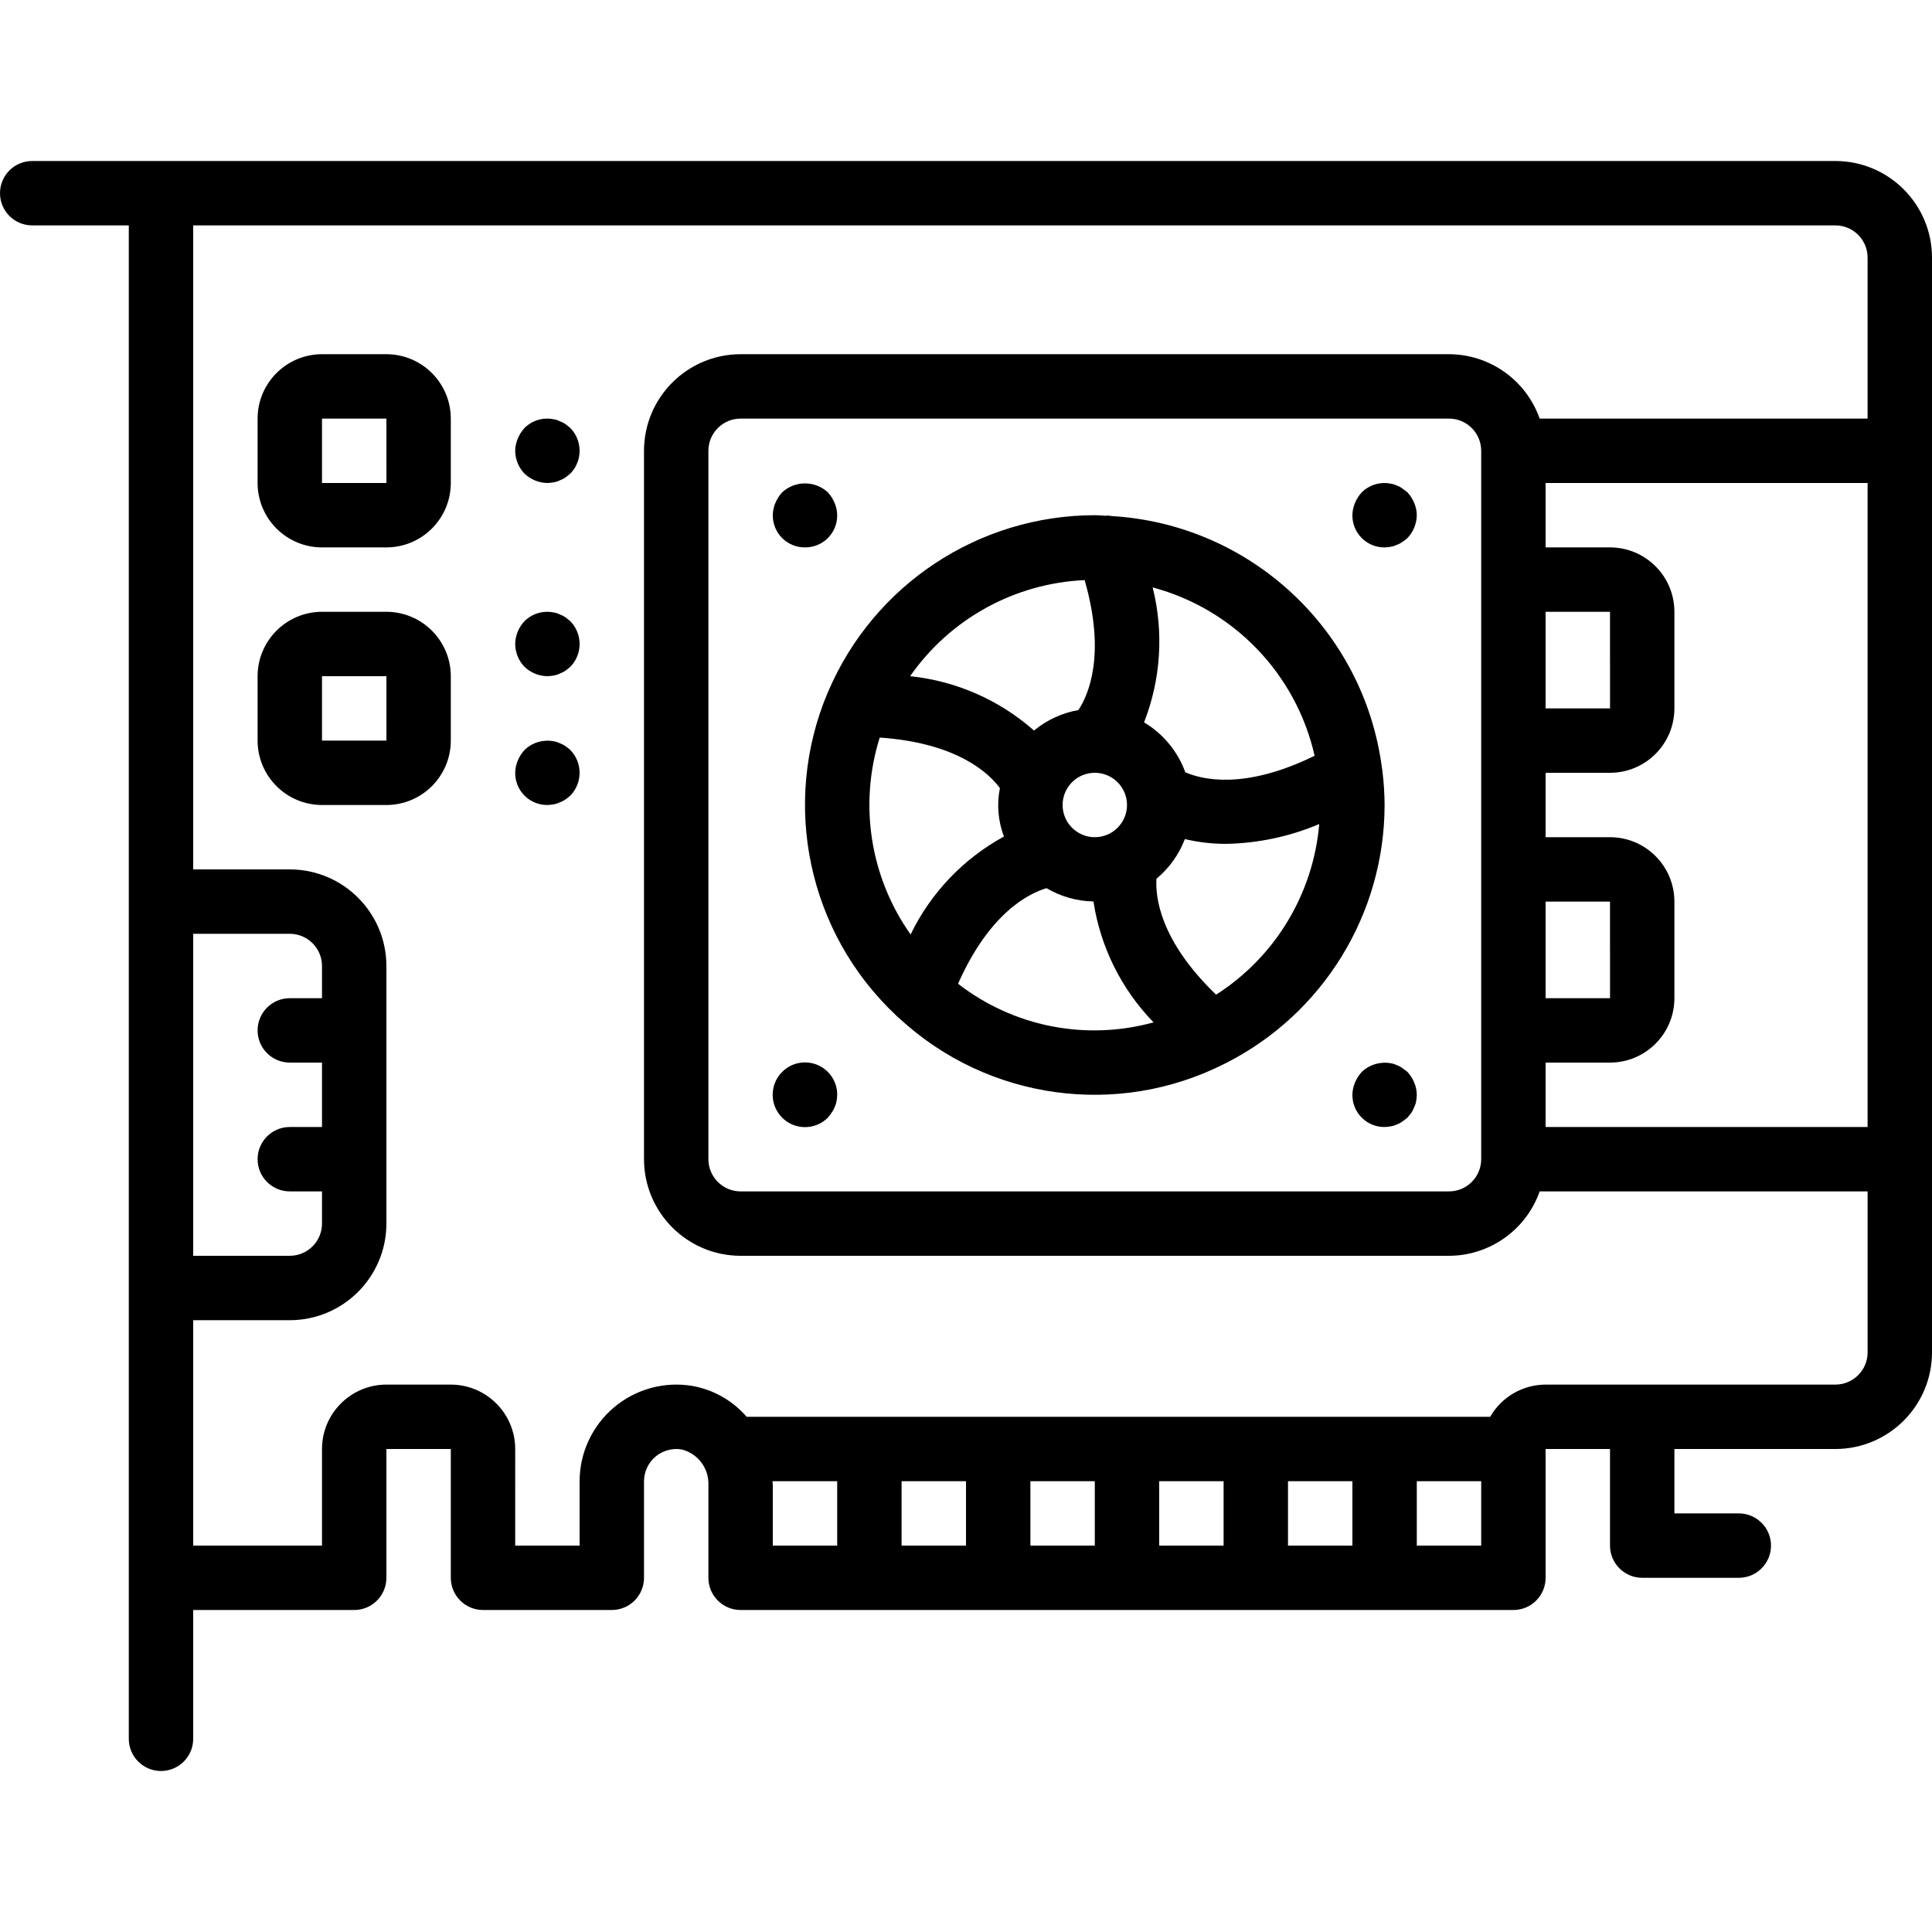 <?xml version="1.0" encoding="iso-8859-1"?>
<!-- Generator: Adobe Illustrator 19.0.0, SVG Export Plug-In . SVG Version: 6.00 Build 0)  -->
<svg version="1.1" id="Capa_1" xmlns="http://www.w3.org/2000/svg" xmlns:xlink="http://www.w3.org/1999/xlink" x="0px" y="0px"
	 viewBox="0 0 512 512" style="enable-background:new 0 0 512 512;" xml:space="preserve">
<g>
	<g>
		<g>
			<path d="M366.34,204.211c-0.028-0.276-0.07-0.551-0.125-0.822c-4.822-36.529-34.902-64.489-71.686-66.633
				c-0.295-0.063-0.594-0.109-0.894-0.14h-0.083c-0.126,0-0.23,0.067-0.355,0.072c-1.024-0.041-2.029-0.155-3.062-0.155
				c-30.732,0.035-58.493,18.363-70.598,46.61c-0.063,0.136-0.129,0.262-0.185,0.402c-12.425,29.459-5.232,63.538,18.037,85.464
				c0.327,0.355,0.685,0.68,1.069,0.972c23.392,21.545,57.704,26.298,86.071,11.922c0.137-0.058,0.26-0.124,0.394-0.19
				c25.743-13.086,41.973-39.502,42.011-68.38C366.916,210.284,366.718,207.238,366.34,204.211z M305.467,155.669
				c21.482,5.746,38.008,22.925,42.919,44.613c-18.765,9.227-30.083,6.224-34.271,4.37c-2.013-5.533-5.872-10.203-10.928-13.22
				C307.649,180.038,308.446,167.537,305.467,155.669z M298.667,213.333c0,4.713-3.82,8.533-8.533,8.533
				c-4.711-0.005-8.529-3.822-8.533-8.533c0-4.713,3.82-8.533,8.533-8.533S298.667,208.62,298.667,213.333z M287.441,153.737
				L287.441,153.737c5.752,19.975,0.9,30.588-1.655,34.436c-4.325,0.76-8.378,2.631-11.762,5.429
				c-9.177-8.106-20.656-13.143-32.834-14.408C251.809,163.977,268.904,154.568,287.441,153.737z M241.318,247.646
				c-10.724-15.164-13.75-34.466-8.181-52.184c20.657,1.418,29.017,9.547,31.849,13.394c-0.86,4.294-0.49,8.744,1.066,12.837
				C255.303,227.554,246.655,236.628,241.318,247.646z M253.894,260.706c8.395-18.952,18.916-24.002,23.452-25.327
				c3.769,2.228,8.051,3.439,12.428,3.517c1.847,12.077,7.416,23.277,15.929,32.04C287.787,275.889,268.584,272.097,253.894,260.706
				z M322.282,263.596c-15.079-14.483-16.116-26.154-15.805-30.725c3.369-2.799,5.961-6.417,7.529-10.506
				c3.569,0.847,7.226,1.271,10.894,1.264c8.497-0.15,16.886-1.931,24.711-5.248C348.026,236.882,337.926,253.593,322.282,263.596z"
				/>
			<path d="M213.333,145.067c2.27,0.022,4.453-0.87,6.058-2.475c1.605-1.605,2.497-3.788,2.475-6.058
				c-0.013-1.116-0.245-2.219-0.683-3.246c-0.433-1.033-1.039-1.984-1.792-2.813c-3.421-3.158-8.695-3.158-12.117,0
				c-0.753,0.829-1.359,1.78-1.792,2.813c-0.438,1.027-0.67,2.13-0.683,3.246c-0.022,2.27,0.87,4.453,2.475,6.058
				C208.88,144.197,211.063,145.089,213.333,145.067z"/>
			<path d="M216.606,282.203c-3.202-1.329-6.89-0.59-9.331,1.872c-3.346,3.346-3.346,8.771,0,12.117
				c3.346,3.346,8.771,3.346,12.117,0c0.341-0.429,0.683-0.854,1.025-1.367c0.337-0.436,0.596-0.926,0.767-1.45
				c0.247-0.483,0.419-1.002,0.508-1.537c0.103-0.563,0.162-1.133,0.175-1.705C221.887,286.667,219.808,283.532,216.606,282.203z"/>
			<path d="M372.992,130.475c-0.425-0.341-0.858-0.683-1.367-1.025c-0.435-0.339-0.926-0.6-1.45-0.771
				c-0.51-0.258-1.059-0.43-1.625-0.508c-2.782-0.547-5.655,0.315-7.675,2.304c-0.753,0.829-1.359,1.78-1.792,2.813
				c-0.438,1.027-0.67,2.13-0.683,3.246c-0.022,2.27,0.87,4.453,2.475,6.058c1.605,1.605,3.789,2.497,6.058,2.475
				c0.542-0.016,1.083-0.073,1.617-0.171c0.566-0.082,1.115-0.255,1.625-0.513c0.524-0.171,1.015-0.432,1.45-0.771
				c0.49-0.291,0.949-0.633,1.367-1.021c1.557-1.637,2.44-3.8,2.475-6.059c-0.013-1.116-0.245-2.219-0.683-3.246
				C374.351,132.255,373.745,131.303,372.992,130.475z"/>
			<path d="M372.992,284.075c-0.425-0.341-0.858-0.683-1.367-1.025c-0.435-0.339-0.926-0.6-1.45-0.771
				c-0.51-0.258-1.059-0.43-1.625-0.508c-2.78-0.504-5.633,0.352-7.675,2.304c-0.753,0.829-1.359,1.78-1.792,2.813
				c-0.438,1.027-0.67,2.13-0.683,3.246c-0.022,2.27,0.87,4.453,2.475,6.058c1.605,1.605,3.789,2.497,6.058,2.475
				c0.542-0.016,1.083-0.073,1.617-0.171c0.566-0.082,1.115-0.255,1.625-0.512c0.524-0.171,1.015-0.432,1.45-0.771
				c0.508-0.338,0.942-0.679,1.367-1.021c0.341-0.429,0.683-0.854,1.025-1.279c0.321-0.477,0.579-0.994,0.767-1.538
				c0.247-0.483,0.419-1.002,0.508-1.537c0.104-0.563,0.162-1.133,0.175-1.704c-0.013-1.116-0.245-2.219-0.683-3.246
				C374.351,285.855,373.745,284.903,372.992,284.075z"/>
			<path d="M486.4,42.667H8.533C3.82,42.667,0,46.487,0,51.2s3.82,8.533,8.533,8.533h25.6V460.8c0,4.713,3.82,8.533,8.533,8.533
				s8.533-3.821,8.533-8.533v-34.133h42.667c2.263,0.001,4.434-0.898,6.035-2.499c1.6-1.6,2.499-3.771,2.499-6.035V384h17.067
				v34.133c-0.001,2.263,0.898,4.434,2.499,6.035c1.6,1.6,3.771,2.499,6.035,2.499h34.133c2.263,0.001,4.434-0.898,6.035-2.499
				c1.6-1.6,2.499-3.771,2.499-6.035v-25.6c0.013-2.521,1.136-4.909,3.068-6.528c1.933-1.619,4.48-2.305,6.965-1.876
				c4.276,1.097,7.206,5.031,7.033,9.442v24.563c-0.001,2.263,0.898,4.434,2.499,6.035c1.6,1.6,3.771,2.499,6.035,2.499h204.8
				c2.263,0.001,4.434-0.898,6.035-2.499c1.6-1.6,2.499-3.771,2.499-6.035V384h17.067v25.6c-0.001,2.263,0.898,4.434,2.499,6.035
				c1.6,1.6,3.771,2.499,6.035,2.499h25.6c4.713,0,8.533-3.821,8.533-8.533c0-4.713-3.82-8.533-8.533-8.533h-17.067V384H486.4
				c14.132-0.015,25.585-11.468,25.6-25.6V68.267C511.985,54.135,500.532,42.682,486.4,42.667z M51.2,247.467h25.6
				c4.711,0.005,8.529,3.822,8.533,8.533v8.533H76.8c-4.713,0-8.533,3.82-8.533,8.533s3.82,8.533,8.533,8.533h8.533v17.067H76.8
				c-4.713,0-8.533,3.82-8.533,8.533s3.82,8.533,8.533,8.533h8.533v8.533c-0.005,4.711-3.822,8.529-8.533,8.533H51.2V247.467z
				 M221.867,409.6H204.8v-16.029c0-0.353-0.077-0.688-0.091-1.037h17.157V409.6z M256,409.6h-17.067v-17.067H256V409.6z
				 M290.133,409.6h-17.067v-17.067h17.067V409.6z M324.267,409.6H307.2v-17.067h17.067V409.6z M358.4,409.6h-17.067v-17.067H358.4
				V409.6z M392.533,409.6h-17.067v-17.067h17.067V409.6z M494.933,298.667H409.6V281.6h17.067
				c9.421-0.011,17.056-7.645,17.067-17.067v-25.6c-0.011-9.421-7.645-17.056-17.067-17.067H409.6V204.8h17.067
				c9.421-0.011,17.056-7.645,17.067-17.067v-25.6c-0.011-9.421-7.645-17.056-17.067-17.067H409.6V128h85.333V298.667z
				 M409.6,264.533v-25.6h17.067l0.009,25.6H409.6z M409.6,187.733v-25.6h17.067l0.009,25.6H409.6z M494.933,110.933h-86.906
				C404.435,100.734,394.813,93.9,384,93.867H196.267c-14.132,0.015-25.585,11.468-25.6,25.6V307.2
				c0.015,14.132,11.468,25.585,25.6,25.6H384c10.813-0.033,20.435-6.868,24.028-17.067h86.906V358.4
				c-0.005,4.711-3.822,8.529-8.533,8.533h-76.8c-6.069,0.02-11.668,3.272-14.693,8.533h-197.04
				c-3.703-4.283-8.762-7.167-14.334-8.171c-7.437-1.262-15.052,0.815-20.819,5.677c-5.767,4.862-9.101,12.017-9.114,19.56V409.6
				h-17.067V384c-0.011-9.421-7.645-17.056-17.067-17.067H102.4c-9.421,0.011-17.056,7.645-17.067,17.067v25.6H51.2v-59.733h25.6
				c14.132-0.015,25.585-11.468,25.6-25.6V256c-0.015-14.132-11.468-25.585-25.6-25.6H51.2V59.733h435.2
				c4.711,0.005,8.529,3.822,8.533,8.533V110.933z M392.533,119.467V153.6v153.6c-0.005,4.711-3.822,8.529-8.533,8.533H196.267
				c-4.711-0.005-8.529-3.822-8.533-8.533V119.467c0.005-4.711,3.822-8.529,8.533-8.533H384
				C388.711,110.938,392.529,114.756,392.533,119.467z"/>
			<path d="M102.4,93.867H85.333c-9.421,0.011-17.056,7.646-17.067,17.067V128c0.011,9.421,7.645,17.056,17.067,17.067H102.4
				c9.421-0.011,17.056-7.645,17.067-17.067v-17.067C119.456,101.512,111.821,93.877,102.4,93.867z M85.333,128v-17.067H102.4
				L102.409,128H85.333z"/>
			<path d="M145.067,128c0.542-0.016,1.083-0.073,1.617-0.171c0.566-0.082,1.115-0.255,1.625-0.513
				c0.543-0.188,1.059-0.447,1.533-0.771c0.425-0.338,0.858-0.679,1.283-1.021c3.3-3.365,3.3-8.752,0-12.117
				c-0.425-0.342-0.858-0.683-1.283-1.025c-0.475-0.324-0.99-0.583-1.533-0.771c-0.51-0.258-1.059-0.43-1.625-0.508
				c-2.782-0.561-5.661,0.303-7.675,2.304c-0.753,0.829-1.359,1.78-1.792,2.813c-0.438,1.027-0.67,2.13-0.683,3.246
				c0.014,2.263,0.9,4.433,2.475,6.059C140.644,127.083,142.808,127.967,145.067,128z"/>
			<path d="M102.4,162.133H85.333c-9.421,0.011-17.056,7.646-17.067,17.067v17.067c0.011,9.421,7.645,17.056,17.067,17.067H102.4
				c9.421-0.011,17.056-7.645,17.067-17.067V179.2C119.456,169.779,111.821,162.144,102.4,162.133z M85.333,196.267V179.2H102.4
				l0.009,17.067H85.333z"/>
			<path d="M145.067,179.2c0.542-0.016,1.083-0.073,1.617-0.171c0.566-0.082,1.115-0.255,1.625-0.512
				c0.543-0.188,1.059-0.447,1.533-0.771c0.425-0.337,0.858-0.679,1.283-1.021c3.3-3.365,3.3-8.752,0-12.117
				c-0.425-0.342-0.858-0.683-1.283-1.025c-0.475-0.324-0.99-0.583-1.533-0.771c-0.51-0.258-1.059-0.43-1.625-0.508
				c-2.782-0.561-5.661,0.303-7.675,2.304c-1.561,1.634-2.445,3.799-2.475,6.059c0.014,2.263,0.9,4.433,2.475,6.059
				C140.644,178.283,142.808,179.167,145.067,179.2z"/>
			<path d="M149.842,197.717c-0.475-0.324-0.99-0.583-1.533-0.771c-0.51-0.258-1.059-0.43-1.625-0.508
				c-2.78-0.518-5.64,0.34-7.675,2.304c-0.753,0.829-1.359,1.78-1.792,2.813c-0.438,1.027-0.67,2.13-0.683,3.246
				c-0.022,2.27,0.87,4.453,2.475,6.058s3.788,2.497,6.058,2.475c0.542-0.016,1.083-0.073,1.617-0.171
				c0.566-0.082,1.115-0.255,1.625-0.513c0.543-0.188,1.059-0.447,1.533-0.771c0.449-0.313,0.878-0.654,1.284-1.021
				c3.3-3.365,3.3-8.752,0-12.117C150.719,198.374,150.291,198.031,149.842,197.717z"/>
		</g>
	</g>
</g>
<g>
</g>
<g>
</g>
<g>
</g>
<g>
</g>
<g>
</g>
<g>
</g>
<g>
</g>
<g>
</g>
<g>
</g>
<g>
</g>
<g>
</g>
<g>
</g>
<g>
</g>
<g>
</g>
<g>
</g>
</svg>
